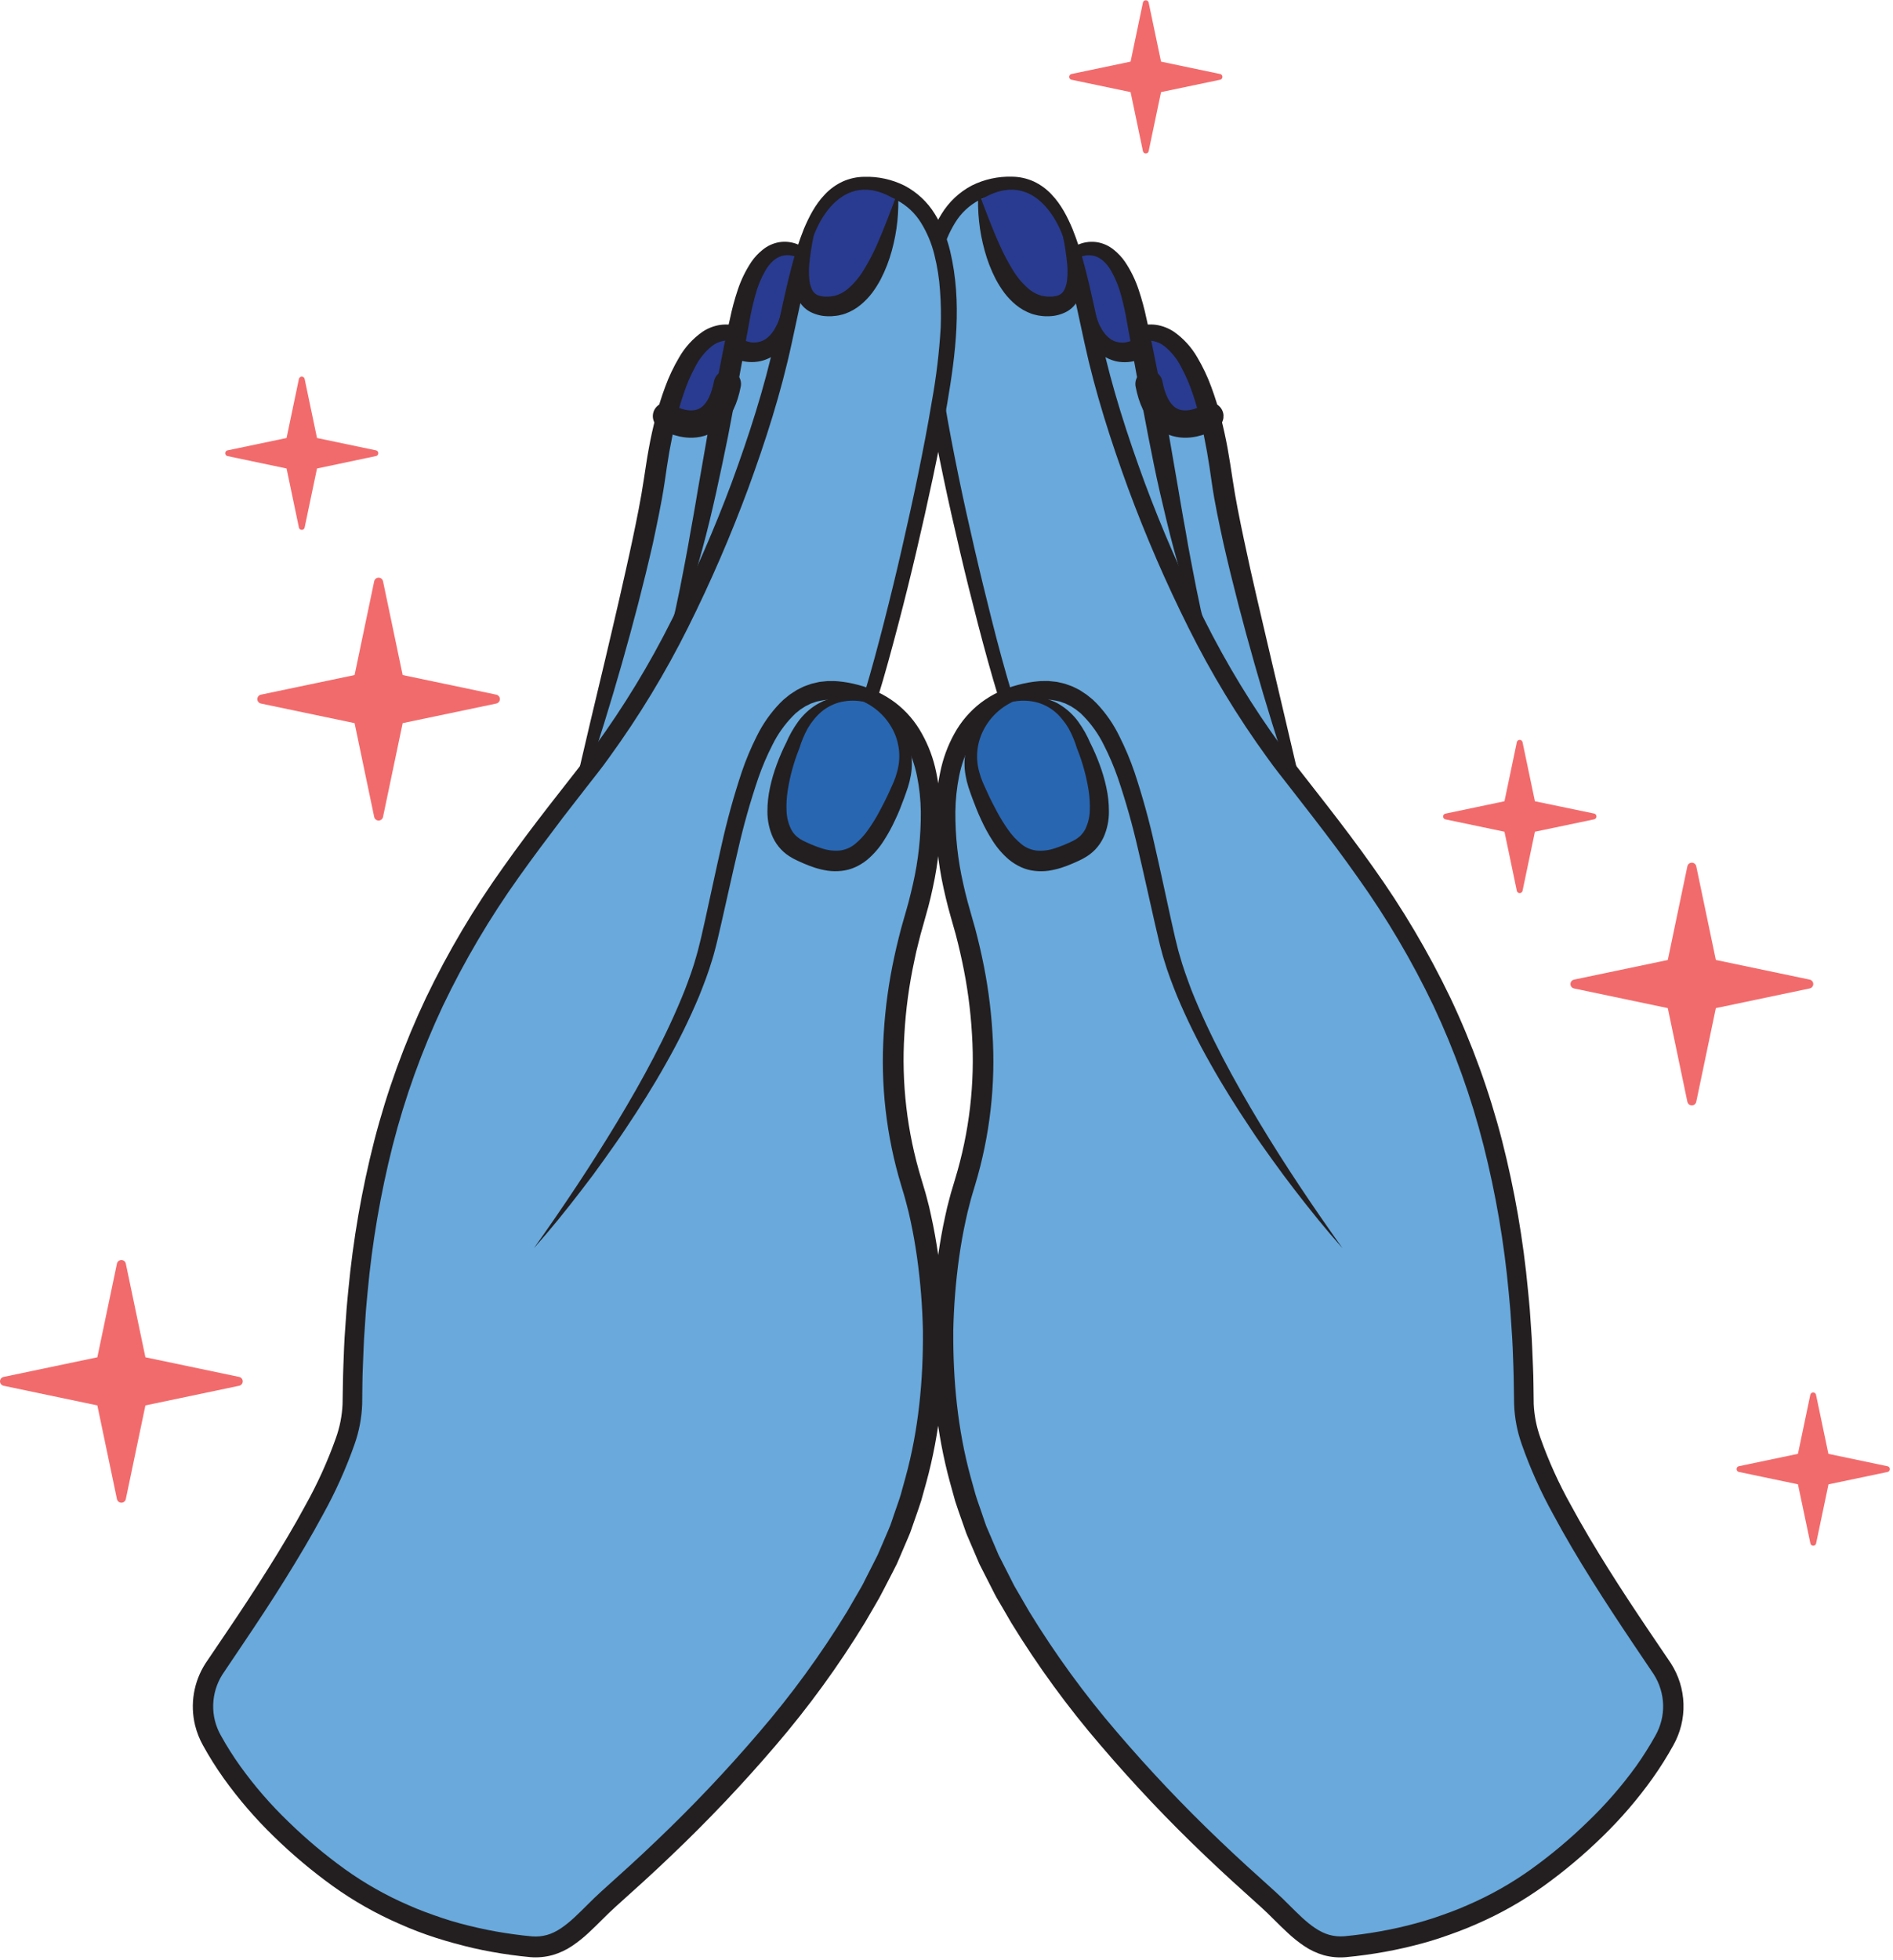 <svg width="486" height="503" viewBox="0 0 486 503" fill="none" xmlns="http://www.w3.org/2000/svg">
<g clip-path="url(#clip0_2076_334)">
<path d="M247.427 304.472C255.189 280.414 252.986 256.007 246.753 235.054C241.074 216.001 238.742 187.513 258.521 179.221L258.112 178.524C251.925 158.449 239.431 106.244 238.295 85.873C236.932 61.543 244.103 47.405 259.543 47.48C267.419 47.48 271.72 54.137 274.833 63.693C277.438 63.776 280.133 63.943 282.405 64.246C290.046 65.253 292.5 84.972 292.5 84.972C310.129 83.965 312.294 114.46 314.46 128.03C316.081 138.049 326.66 178.857 332.089 199.546C357.412 232.108 390.822 271.705 391.155 360.449C391.224 376.616 415.524 411.708 426.429 427.784C428.266 430.482 429.328 433.632 429.499 436.891C429.67 440.15 428.943 443.394 427.398 446.269C422.763 454.803 413.722 467.427 396.653 480.346C378.479 494.075 358.434 498.323 345.265 499.52C337.019 500.277 332.188 493.56 326.122 487.918C319.307 481.61 274.34 443.672 253.864 400.197C234.652 359.237 243.58 316.399 247.427 304.472Z" fill="#69A9DC"/>
<path d="M303.139 108.894C303.139 108.894 294.196 104.933 293.484 89.576C293.484 89.576 292.174 84.912 296.77 85.207C301.367 85.502 306.335 92.59 307.948 97.323C309.026 100.643 309.931 104.018 310.659 107.432C310.659 107.432 306.539 110.355 303.139 108.894Z" fill="#293B90"/>
<path d="M288.289 70.554C288.289 70.554 284.291 62.08 279.603 63.792C274.916 65.503 275.878 64.897 275.878 64.897L279.831 85.343C279.831 85.343 283.2 91.666 288.16 90.402C293.12 89.137 290.773 77.536 288.289 70.554Z" fill="#293B90"/>
<path d="M344.675 320.291C340.389 315.467 336.345 310.447 332.392 305.32C330.423 302.765 328.497 300.173 326.614 297.543C324.736 294.915 322.828 292.287 321.071 289.584C317.474 284.207 313.998 278.732 310.833 273.068C307.598 267.419 304.712 261.577 302.192 255.575C300.973 252.546 299.784 249.472 298.853 246.299C298.595 245.542 298.391 244.709 298.179 243.914C297.967 243.119 297.732 242.301 297.566 241.521L296.46 236.795C295.021 230.503 293.666 224.21 292.189 217.97C290.776 211.769 289.044 205.645 287.002 199.621C285.98 196.68 284.756 193.813 283.337 191.042C282.009 188.363 280.271 185.908 278.187 183.764L277.43 183.007L276.605 182.356L276.188 182.023L275.756 181.743L274.878 181.182L273.962 180.728L273.5 180.501L273.015 180.334L272.061 179.993L271.062 179.781C268.388 179.175 265.511 179.622 262.61 180.38C259.79 181.124 257.141 182.41 254.811 184.166C252.522 185.941 250.635 188.181 249.275 190.739C247.848 193.361 246.827 196.185 246.246 199.114C245.64 202.119 245.316 205.174 245.277 208.239C245.23 214.484 245.911 220.713 247.306 226.8C247.639 228.314 248.003 229.829 248.412 231.343C248.821 232.858 249.268 234.334 249.707 235.947L250.381 238.31L250.987 240.695C251.403 242.278 251.744 243.891 252.1 245.489C253.498 251.915 254.399 258.439 254.796 265.003C255.668 278.209 254.152 291.464 250.32 304.131L249.639 306.403C249.419 307.16 249.192 307.917 249.01 308.675L248.427 310.946L247.92 313.218C247.246 316.293 246.7 319.413 246.254 322.54C245.377 328.815 244.872 335.137 244.739 341.472C244.656 354.103 245.852 366.802 249.192 378.971L250.456 383.515C250.911 385.029 251.471 386.498 251.971 387.99L252.728 390.216L253.114 391.33C253.243 391.701 253.417 392.087 253.569 392.42L255.424 396.759L256.348 398.932L257.423 401.045L259.574 405.278C259.945 405.975 260.263 406.702 260.672 407.376L261.868 409.436L264.254 413.548C270.903 424.419 278.419 434.737 286.729 444.398C295.041 454.121 303.844 463.412 313.105 472.235C317.739 476.68 322.449 480.929 327.288 485.275C329.772 487.502 331.998 489.925 334.24 491.985C336.481 494.044 338.783 495.771 341.275 496.46C342.506 496.799 343.787 496.922 345.061 496.824L347.401 496.581L349.741 496.286C352.856 495.862 355.948 495.307 359.017 494.62C362.087 493.933 365.116 493.103 368.104 492.129C371.073 491.121 374.026 490.069 376.889 488.781C382.635 486.299 388.099 483.207 393.185 479.558C398.306 475.871 403.145 471.808 407.664 467.404C412.2 463.057 416.337 458.31 420.022 453.221C421.832 450.681 423.498 448.041 425.013 445.315C426.381 442.904 427.062 440.164 426.981 437.394C426.894 434.627 426.062 431.935 424.573 429.602L419.204 421.635C415.607 416.281 412.048 410.875 408.603 405.384C405.157 399.894 401.84 394.313 398.758 388.566C395.557 382.8 392.852 376.774 390.671 370.55C389.507 367.261 388.851 363.814 388.725 360.327C388.657 357.132 388.656 353.928 388.543 350.733C388.429 347.537 388.338 344.349 388.089 341.161L387.771 336.383C387.642 334.793 387.483 333.202 387.339 331.612C386.174 318.905 384.017 306.309 380.887 293.938C377.747 281.599 373.436 269.587 368.014 258.067C362.513 246.562 356.022 235.558 348.613 225.179C344.94 219.946 341.085 214.835 337.155 209.746L331.233 202.12L328.273 198.334L326.796 196.403L325.357 194.427C317.707 183.899 310.945 172.754 305.138 161.107C299.324 149.471 294.149 137.527 289.637 125.327C285.2 113.157 281.201 100.784 278.437 88.047C277.036 81.731 275.802 75.423 274.189 69.297C273.416 66.266 272.455 63.287 271.311 60.376C270.264 57.599 268.725 55.034 266.768 52.804C265.879 51.809 264.794 51.009 263.58 50.455C262.367 49.901 261.052 49.605 259.718 49.585C256.839 49.477 253.978 50.08 251.388 51.342C248.849 52.679 246.719 54.678 245.224 57.128C243.645 59.685 242.482 62.476 241.778 65.397C241.029 68.405 240.547 71.474 240.339 74.567C240.113 77.702 240.065 80.847 240.196 83.988C240.569 90.338 241.328 96.66 242.467 102.919C243.512 109.235 244.739 115.543 246.026 121.851C247.314 128.159 248.715 134.414 250.161 140.676C251.607 146.939 253.137 153.186 254.705 159.411C256.272 165.636 257.953 171.845 259.801 177.964C259.94 178.42 259.891 178.912 259.667 179.332C259.443 179.753 259.06 180.067 258.605 180.205C258.149 180.344 257.656 180.296 257.236 180.071C256.816 179.847 256.502 179.465 256.363 179.009C254.462 172.799 252.759 166.567 251.13 160.32C249.502 154.072 247.935 147.81 246.466 141.524C244.997 135.239 243.55 128.946 242.225 122.593C240.9 116.24 239.628 109.939 238.537 103.548C236.356 90.856 234.622 77.521 237.78 64.344C238.591 61.009 239.922 57.822 241.725 54.901C243.607 51.818 246.286 49.298 249.48 47.609C252.696 46.003 256.261 45.223 259.854 45.337C261.761 45.356 263.644 45.771 265.382 46.556C267.091 47.353 268.633 48.469 269.926 49.843C272.478 52.501 274.03 55.644 275.348 58.733C276.576 61.814 277.605 64.971 278.43 68.184C280.111 74.514 281.36 80.853 282.761 87.115C285.487 99.565 289.455 111.764 293.863 123.782C298.325 135.777 303.439 147.519 309.182 158.957C314.892 170.364 321.538 181.279 329.052 191.587L330.461 193.51L331.93 195.419L334.883 199.205L340.828 206.823C344.788 211.927 348.696 217.099 352.444 222.4C360.027 232.993 366.681 244.222 372.33 255.962C377.92 267.752 382.375 280.047 385.635 292.681C388.855 305.295 391.081 318.143 392.291 331.105C392.443 332.718 392.617 334.338 392.746 335.959L393.079 340.813C393.344 344.054 393.405 347.302 393.564 350.544C393.723 353.785 393.692 357.026 393.76 360.274C393.898 363.234 394.478 366.156 395.479 368.945C397.581 374.876 400.18 380.619 403.249 386.112C406.278 391.716 409.564 397.198 412.965 402.613C416.365 408.027 419.916 413.389 423.506 418.712L428.958 426.762C430.972 429.878 432.097 433.485 432.212 437.193C432.327 440.902 431.427 444.571 429.609 447.806C428.002 450.715 426.232 453.532 424.308 456.242C420.478 461.613 416.169 466.626 411.435 471.221C406.73 475.819 401.688 480.059 396.35 483.905C390.961 487.773 385.173 491.053 379.085 493.689C376.056 495.044 372.951 496.165 369.823 497.225C366.696 498.285 363.493 499.118 360.274 499.853C357.056 500.587 353.807 501.163 350.536 501.609L348.082 501.92L345.621 502.177C343.686 502.355 341.735 502.189 339.859 501.685C338.043 501.16 336.323 500.35 334.762 499.285C333.314 498.3 331.944 497.203 330.665 496.006C328.167 493.734 326.031 491.379 323.706 489.304C318.966 485.048 314.097 480.671 309.432 476.196C300.02 467.238 291.078 457.8 282.64 447.92C274.132 438.046 266.436 427.501 259.627 416.387L257.166 412.147L255.931 410.057C255.515 409.36 255.174 408.61 254.796 407.883L252.562 403.499L251.448 401.31L250.479 399.039L248.533 394.495C248.374 394.116 248.192 393.738 248.056 393.352L247.647 392.193L246.829 389.861C246.299 388.301 245.716 386.756 245.231 385.188L243.914 380.433C240.43 367.726 239.143 354.527 239.279 341.426C239.429 334.87 239.971 328.328 240.9 321.836C241.369 318.595 241.937 315.361 242.649 312.143L243.187 309.735L243.815 307.327C244.005 306.532 244.247 305.729 244.497 304.926L245.193 302.586C248.869 290.54 250.341 277.929 249.54 265.359C249.177 259.056 248.326 252.79 246.996 246.617C246.655 245.103 246.337 243.527 245.936 241.998L245.36 239.726L244.716 237.454C244.307 235.94 243.808 234.349 243.406 232.752C243.005 231.154 242.596 229.548 242.255 227.935C240.823 221.445 240.15 214.81 240.249 208.163C240.317 204.754 240.707 201.359 241.415 198.024C242.107 194.626 243.309 191.353 244.981 188.316C246.686 185.184 249.032 182.446 251.865 180.281C254.703 178.161 257.929 176.617 261.361 175.737C263.055 175.277 264.785 174.965 266.533 174.806C266.986 174.759 267.441 174.739 267.896 174.745C268.35 174.745 268.805 174.745 269.259 174.745L270.637 174.889L271.327 174.965L272.008 175.117L273.364 175.435L274.681 175.897L275.332 176.139L275.961 176.442L277.203 177.07L278.354 177.828C278.551 177.949 278.748 178.07 278.929 178.206L279.46 178.63L280.52 179.486L281.481 180.417C283.887 182.93 285.883 185.805 287.396 188.937C288.897 191.91 290.19 194.984 291.265 198.137C293.321 204.316 295.055 210.597 296.46 216.955C297.914 223.263 299.232 229.579 300.617 235.849L301.678 240.544C301.852 241.301 302.056 242.058 302.238 242.816C302.42 243.573 302.609 244.33 302.851 245.087C303.684 248.116 304.782 251.077 305.88 254.038C310.583 265.821 316.747 277.104 323.373 288.115C329.999 299.126 337.193 309.788 344.675 320.291Z" fill="#231F20"/>
<path d="M273.56 64.821C274.096 64.336 274.677 63.902 275.295 63.526C275.907 63.151 276.557 62.839 277.233 62.595C278.67 62.063 280.219 61.912 281.731 62.156C283.264 62.421 284.704 63.075 285.911 64.056C287.041 64.948 288.029 66.005 288.842 67.192C290.33 69.42 291.51 71.84 292.348 74.386C293.161 76.81 293.829 79.28 294.347 81.784C295.483 86.63 296.377 91.5 297.376 96.361L299.989 110.939L302.51 125.516C302.904 127.954 303.343 130.37 303.76 132.801L304.419 136.436L305.047 140.078C305.509 142.494 305.941 144.917 306.425 147.325L307.13 150.952L307.887 154.557L308.258 156.359L308.697 158.154C308.993 159.343 309.258 160.554 309.583 161.736L310.583 165.295L311.779 168.801L309.947 165.545L308.387 162.152C307.857 161.016 307.455 159.842 306.993 158.684L306.312 156.935L305.691 155.178C304.04 150.475 302.662 145.697 301.359 140.896C300.057 136.095 298.944 131.271 297.815 126.44C296.687 121.608 295.748 116.754 294.786 111.908L292.022 97.346L289.357 82.814C288.969 80.463 288.463 78.132 287.842 75.832C287.269 73.636 286.413 71.523 285.298 69.547C284.215 67.669 282.761 66.184 281.035 65.7C280.111 65.448 279.139 65.435 278.21 65.662C277.691 65.771 277.183 65.93 276.695 66.139C276.224 66.354 275.77 66.607 275.34 66.896L275.219 66.98C274.935 67.184 274.582 67.271 274.236 67.22C273.889 67.169 273.576 66.986 273.362 66.708C273.149 66.431 273.051 66.081 273.091 65.733C273.131 65.385 273.305 65.066 273.576 64.844L273.56 64.821Z" fill="#231F20"/>
<path d="M292.038 83.784C293.588 83.284 295.232 83.139 296.846 83.359C298.471 83.611 300.021 84.213 301.39 85.124C303.841 86.847 305.885 89.085 307.38 91.682C308.806 94.091 310.007 96.626 310.969 99.254C311.921 101.82 312.738 104.433 313.415 107.084C314.104 109.712 314.68 112.385 315.164 115.013C315.397 116.341 315.621 117.668 315.838 118.996L316.444 122.934C317.201 128.053 318.262 133.225 319.344 138.367C320.427 143.509 321.571 148.666 322.775 153.807C323.979 158.949 325.19 164.091 326.379 169.24L330.014 184.681L333.634 200.144C333.695 200.421 333.648 200.71 333.503 200.953C333.358 201.196 333.126 201.375 332.854 201.453C332.582 201.531 332.29 201.502 332.039 201.373C331.787 201.244 331.594 201.024 331.498 200.758C328.111 190.691 324.973 180.556 322.086 170.354C319.178 160.146 316.497 149.908 314.119 139.495C312.991 134.285 311.848 129.083 311.09 123.729L310.515 119.806C310.318 118.519 310.106 117.239 309.886 115.96C309.432 113.4 308.924 110.863 308.326 108.387C307.728 105.911 307.016 103.412 306.198 101.004C305.411 98.631 304.415 96.332 303.222 94.135C302.18 92.064 300.706 90.241 298.898 88.789C298.084 88.164 297.138 87.731 296.132 87.522C295.126 87.314 294.086 87.335 293.09 87.585C292.588 87.723 292.052 87.655 291.6 87.397C291.147 87.14 290.816 86.713 290.678 86.211C290.541 85.709 290.608 85.172 290.866 84.72C291.124 84.268 291.551 83.936 292.053 83.799L292.038 83.784Z" fill="#231F20"/>
<path d="M278.225 191.39C278.225 191.39 288.229 212.381 276.711 218.076C265.193 223.771 258.536 222.294 250.472 201.333C243.315 182.674 269.888 168.12 278.225 191.39Z" fill="#2866B1"/>
<path d="M260.013 180.061C261.893 179.201 263.953 178.806 266.018 178.91C267.082 178.967 268.134 179.153 269.153 179.463C269.653 179.645 270.16 179.834 270.668 180.046C271.175 180.258 271.637 180.523 272.091 180.804C273.945 181.938 275.556 183.428 276.832 185.188C278.089 186.921 279.141 188.794 279.967 190.769L279.899 190.595C280.806 192.4 281.61 194.256 282.307 196.153C283.021 198.058 283.595 200.011 284.026 201.999C284.483 204.058 284.709 206.161 284.7 208.269C284.715 210.565 284.232 212.836 283.284 214.926C282.753 216.037 282.053 217.059 281.209 217.955C280.352 218.852 279.358 219.606 278.263 220.189L277.869 220.416L277.528 220.582L276.839 220.916C276.37 221.128 275.908 221.34 275.431 221.544C274.463 221.968 273.475 222.342 272.47 222.665C271.407 222.996 270.321 223.249 269.221 223.422C268.046 223.582 266.856 223.597 265.677 223.468C264.455 223.337 263.261 223.012 262.141 222.506C261.058 222.01 260.04 221.382 259.112 220.635C257.439 219.222 255.993 217.559 254.826 215.706C253.718 213.988 252.738 212.191 251.895 210.329C251.032 208.512 250.32 206.656 249.623 204.801C249.275 203.877 248.965 202.946 248.647 202.014C248.322 201.001 248.069 199.966 247.889 198.917C247.14 194.711 248.023 190.378 250.358 186.801C252.562 183.371 256.032 180.951 260.013 180.069C256.588 181.671 253.835 184.427 252.236 187.854C250.729 191.081 250.444 194.746 251.433 198.168C251.66 199.008 251.941 199.832 252.274 200.636C252.668 201.507 253.031 202.385 253.448 203.241C254.205 204.968 255.098 206.649 255.969 208.292C256.833 209.899 257.794 211.452 258.847 212.942C259.811 214.326 260.966 215.568 262.277 216.63C263.415 217.543 264.793 218.109 266.245 218.258C267.819 218.371 269.399 218.16 270.887 217.637C271.705 217.372 272.531 217.076 273.356 216.72C273.772 216.554 274.189 216.357 274.598 216.175L275.219 215.88L275.537 215.728L275.772 215.592L276.241 215.335C276.393 215.244 276.521 215.13 276.665 215.032C276.948 214.835 277.214 214.615 277.46 214.373C277.949 213.873 278.357 213.301 278.672 212.677C279.345 211.252 279.723 209.707 279.785 208.133C279.859 206.361 279.76 204.585 279.49 202.832C278.91 199.186 277.93 195.616 276.567 192.185L276.491 192.011C275.955 190.223 275.231 188.497 274.333 186.862L273.576 185.688L272.735 184.59C272.455 184.226 272.129 183.908 271.826 183.552C271.523 183.196 271.145 182.931 270.812 182.613C269.368 181.411 267.665 180.561 265.836 180.13C263.921 179.7 261.937 179.676 260.013 180.061Z" fill="#231F20"/>
<path d="M251.305 51.539C251.305 51.539 254.856 77.808 268.32 78.611C281.784 79.414 272.864 60.603 272.864 60.603C272.864 60.603 266.624 41.634 251.305 51.539Z" fill="#293B90"/>
<path d="M251.176 49.154C252.986 53.902 254.689 58.529 256.674 62.921C257.632 65.071 258.728 67.158 259.952 69.168C261.06 71.034 262.461 72.709 264.102 74.128C264.825 74.746 265.647 75.238 266.533 75.582C266.741 75.673 266.956 75.747 267.177 75.802C267.39 75.877 267.611 75.93 267.836 75.961L268.51 76.067L269.267 76.112C270.12 76.164 270.975 76.043 271.781 75.756C272.452 75.474 272.993 74.95 273.295 74.287C273.715 73.38 273.954 72.4 274 71.402C274.094 70.248 274.094 69.088 274 67.934C273.773 65.471 273.402 63.023 272.886 60.604C273.664 61.62 274.355 62.699 274.954 63.83C275.575 64.968 276.107 66.153 276.544 67.374C277.008 68.637 277.333 69.947 277.513 71.281C277.743 72.768 277.648 74.287 277.233 75.734C277.116 76.141 276.961 76.536 276.771 76.915C276.575 77.313 276.344 77.693 276.082 78.051C275.802 78.409 275.493 78.743 275.158 79.05C274.819 79.347 274.454 79.613 274.068 79.846C272.635 80.654 271.025 81.099 269.38 81.141H268.267C267.881 81.141 267.51 81.065 267.093 81.027C266.699 80.988 266.309 80.915 265.927 80.807C265.539 80.729 265.157 80.623 264.784 80.489C263.337 79.964 261.99 79.196 260.801 78.218C259.693 77.297 258.695 76.253 257.825 75.105C257.01 74.002 256.279 72.84 255.636 71.629C254.433 69.293 253.481 66.836 252.796 64.299C251.425 59.374 250.878 54.257 251.176 49.154Z" fill="#231F20"/>
<path d="M292.757 92.166C292.545 92.257 292.416 92.302 292.288 92.348L291.886 92.476C291.629 92.545 291.379 92.62 291.129 92.666C290.63 92.776 290.124 92.855 289.614 92.9C288.56 92.987 287.498 92.916 286.464 92.689C283.915 92.063 281.685 90.525 280.194 88.365L279.437 87.145C279.202 86.746 278.999 86.328 278.831 85.896C278.649 85.472 278.437 85.055 278.293 84.631C278.043 83.783 277.741 82.935 277.536 82.087L277.029 79.55C276.942 79.075 277.04 78.585 277.303 78.18C277.566 77.775 277.974 77.485 278.444 77.371C278.913 77.257 279.408 77.326 279.828 77.565C280.248 77.804 280.56 78.195 280.701 78.656L280.747 78.838L281.36 81.019C281.587 81.723 281.898 82.382 282.118 83.071C282.261 83.404 282.451 83.692 282.61 84.003C282.76 84.312 282.932 84.611 283.125 84.896L283.715 85.699C283.911 85.944 284.129 86.169 284.367 86.373C285.166 87.175 286.206 87.694 287.327 87.85C287.882 87.933 288.446 87.933 289.001 87.85C289.287 87.797 289.57 87.728 289.849 87.645C289.985 87.607 290.114 87.554 290.243 87.509C290.304 87.491 290.362 87.466 290.417 87.433L290.516 87.388C291.153 87.086 291.884 87.051 292.548 87.289C293.212 87.526 293.754 88.018 294.056 88.656C294.357 89.294 294.393 90.025 294.155 90.689C293.917 91.353 293.425 91.895 292.787 92.196L292.757 92.166Z" fill="#231F20"/>
<path d="M310.621 106.781C310.621 107.251 298.065 114.467 294.991 98.519" stroke="#231F20" stroke-width="7.01" stroke-miterlimit="10" stroke-linecap="round"/>
<path d="M234.304 304.472C226.542 280.414 228.746 256.007 234.978 235.054C240.65 216.001 242.99 187.513 223.21 179.221L223.619 178.524C229.806 158.449 242.293 106.244 243.437 85.873C244.8 61.543 237.629 47.405 222.18 47.48C214.312 47.48 210.011 54.137 206.899 63.693C204.286 63.776 201.598 63.943 199.326 64.246C191.678 65.253 189.232 84.972 189.232 84.972C171.603 83.965 169.43 114.46 167.234 128.03C165.605 138.049 155.027 178.857 149.605 199.546C124.274 232.108 90.871 271.705 90.538 360.449C90.478 376.616 66.169 411.708 55.273 427.784C53.432 430.481 52.369 433.631 52.198 436.891C52.027 440.151 52.755 443.395 54.303 446.269C58.938 454.803 67.972 467.427 85.048 480.346C103.184 494.075 123.259 498.323 136.428 499.52C144.675 500.277 149.514 493.56 155.579 487.918C162.395 481.61 207.353 443.672 227.83 400.197C247.079 359.237 238.151 316.399 234.304 304.472Z" fill="#69A9DC"/>
<path d="M178.562 108.894C178.562 108.894 187.513 104.933 188.225 89.576C188.225 89.576 189.535 84.912 184.931 85.207C180.326 85.502 175.374 92.59 173.761 97.323C172.678 100.642 171.773 104.017 171.05 107.432C171.05 107.432 175.177 110.355 178.562 108.894Z" fill="#293B90"/>
<path d="M193.442 70.554C193.442 70.554 197.433 62.08 202.128 63.792C206.823 65.503 205.823 64.897 205.823 64.897L201.878 85.343C201.878 85.343 198.508 91.666 193.548 90.402C188.588 89.137 190.958 77.536 193.442 70.554Z" fill="#293B90"/>
<path d="M137.057 320.291C144.538 309.788 151.679 299.088 158.32 288.092C164.962 277.097 171.118 265.837 175.821 254.016C176.949 251.055 178.047 248.086 178.85 245.065C179.085 244.308 179.266 243.55 179.456 242.793C179.645 242.036 179.842 241.279 180.016 240.521L181.076 235.826C182.469 229.556 183.787 223.241 185.233 216.933C186.64 210.564 188.377 204.273 190.436 198.084C191.505 194.93 192.796 191.856 194.298 188.884C195.826 185.773 197.829 182.92 200.235 180.425L201.197 179.494L202.249 178.638L202.779 178.214C202.969 178.078 203.165 177.956 203.355 177.835L204.513 177.078L205.755 176.45L206.376 176.147L207.035 175.904L208.353 175.442L209.708 175.124L210.39 174.973L211.079 174.897L212.449 174.753C212.911 174.753 213.366 174.753 213.82 174.753C214.273 174.747 214.725 174.767 215.176 174.814C216.924 174.972 218.654 175.284 220.348 175.745C223.779 176.625 227.006 178.168 229.844 180.289C232.679 182.452 235.025 185.19 236.727 188.323C238.415 191.355 239.63 194.626 240.332 198.024C241.027 201.333 241.409 204.7 241.475 208.08C241.578 214.727 240.904 221.362 239.469 227.852C239.128 229.465 238.749 231.078 238.325 232.669C237.901 234.259 237.424 235.872 237.015 237.371L236.371 239.643L235.796 241.915C235.394 243.429 235.039 244.997 234.736 246.534C233.402 252.706 232.551 258.972 232.191 265.276C231.39 277.846 232.862 290.456 236.538 302.503L237.235 304.843C237.477 305.646 237.719 306.448 237.916 307.244L238.537 309.652L239.075 312.06C239.787 315.278 240.354 318.512 240.832 321.753C241.753 328.246 242.294 334.787 242.452 341.343C242.588 354.444 241.301 367.643 237.818 380.35L236.492 385.105C236.008 386.673 235.425 388.217 234.895 389.777L234.084 392.11L233.675 393.268C233.532 393.655 233.357 394.026 233.198 394.412L231.252 398.955L230.275 401.227L229.17 403.416L226.898 407.8C226.512 408.558 226.141 409.277 225.755 409.974L224.528 412.102L222.059 416.342C215.267 427.47 207.586 438.03 199.091 447.92C190.655 457.784 181.715 467.207 172.307 476.151C167.642 480.626 162.781 485.003 158.033 489.259C155.715 491.334 153.58 493.666 151.081 495.961C149.801 497.156 148.431 498.253 146.984 499.24C145.423 500.303 143.703 501.113 141.888 501.64C140.016 502.157 138.068 502.339 136.133 502.178L133.672 501.92L131.211 501.61C127.944 501.165 124.701 500.58 121.48 499.853C118.261 499.096 115.073 498.232 111.931 497.225C108.788 496.218 105.683 495.044 102.662 493.689C96.582 491.061 90.801 487.788 85.419 483.928C80.081 480.08 75.036 475.84 70.327 471.244C65.575 466.645 61.249 461.627 57.4 456.25C55.474 453.541 53.704 450.725 52.099 447.814C51.207 446.206 50.53 444.487 50.085 442.702C49.429 440.009 49.328 437.21 49.788 434.477C50.247 431.743 51.258 429.131 52.758 426.8L58.203 418.75C61.8 413.449 65.336 408.073 68.744 402.651C72.152 397.229 75.446 391.754 78.467 386.15C81.533 380.655 84.132 374.913 86.237 368.983C87.236 366.194 87.813 363.272 87.948 360.312C88.016 357.064 88.031 353.823 88.153 350.582C88.274 347.341 88.372 344.092 88.63 340.851L88.971 335.997C89.099 334.376 89.266 332.756 89.417 331.143C90.635 318.168 92.865 305.308 96.089 292.681C99.35 280.05 103.805 267.757 109.394 255.969C115.037 244.227 121.691 232.998 129.28 222.408C133.02 217.107 136.935 211.935 140.888 206.831L146.84 199.213L149.794 195.426L151.255 193.518L152.664 191.595C160.168 181.285 166.804 170.371 172.504 158.964C178.259 147.535 183.385 135.8 187.861 123.812C192.268 111.795 196.236 99.58 198.963 87.146C200.364 80.883 201.613 74.545 203.294 68.214C204.12 65.003 205.146 61.846 206.369 58.764C207.686 55.674 209.239 52.531 211.791 49.873C213.083 48.5 214.625 47.385 216.334 46.587C218.072 45.801 219.955 45.386 221.862 45.368C225.455 45.255 229.02 46.035 232.237 47.639C235.43 49.32 238.114 51.828 240.006 54.902C241.807 57.842 243.131 61.05 243.929 64.405C247.079 77.582 245.337 90.909 243.172 103.609C242.081 110 240.824 116.338 239.484 122.654C238.143 128.969 236.727 135.27 235.243 141.585C233.759 147.901 232.214 154.133 230.571 160.38C228.927 166.628 227.246 172.86 225.338 179.07C225.189 179.513 224.873 179.882 224.457 180.096C224.041 180.31 223.557 180.353 223.11 180.215C222.662 180.078 222.286 179.771 222.062 179.361C221.837 178.95 221.782 178.468 221.908 178.017C223.755 171.898 225.414 165.689 227.004 159.464C228.594 153.239 230.124 147 231.548 140.73C232.971 134.459 234.387 128.197 235.675 121.904C236.962 115.611 238.189 109.303 239.241 102.972C240.377 96.713 241.136 90.391 241.513 84.041C241.638 80.89 241.58 77.734 241.339 74.59C241.135 71.497 240.653 68.427 239.9 65.42C239.196 62.507 238.036 59.724 236.462 57.173C234.963 54.727 232.834 52.729 230.298 51.388C227.708 50.126 224.847 49.523 221.968 49.631C220.636 49.651 219.322 49.947 218.109 50.501C216.897 51.055 215.813 51.855 214.926 52.849C212.965 55.078 211.426 57.644 210.382 60.422C209.235 63.332 208.274 66.311 207.505 69.343C205.884 75.469 204.65 81.777 203.256 88.092C200.523 100.814 196.532 113.211 192.094 125.327C187.594 137.493 182.434 149.404 176.639 161.009C170.829 172.654 164.067 183.798 156.42 194.328L154.981 196.305L153.504 198.236L150.543 202.022L144.622 209.648C140.699 214.827 136.837 219.939 133.126 225.172C125.723 235.554 119.232 246.558 113.725 258.059C108.296 269.581 103.973 281.592 100.814 293.931C97.683 306.301 95.528 318.897 94.37 331.605C94.226 333.195 94.059 334.785 93.938 336.375L93.62 341.154C93.363 344.342 93.31 347.537 93.158 350.726C93.007 353.914 93.045 357.124 92.984 360.32C92.854 363.806 92.198 367.253 91.038 370.543C88.854 376.765 86.148 382.791 82.95 388.558C79.861 394.306 76.521 399.879 73.106 405.377C69.691 410.875 66.109 416.274 62.504 421.628L57.143 429.594C55.648 431.925 54.816 434.619 54.735 437.386C54.651 440.157 55.333 442.898 56.704 445.307C58.217 448.04 59.889 450.682 61.709 453.221C65.386 458.329 69.52 463.091 74.06 467.45C78.578 471.852 83.415 475.915 88.531 479.604C93.609 483.245 99.062 486.332 104.797 488.812C107.652 490.099 110.613 491.152 113.581 492.159C116.55 493.166 119.594 493.946 122.669 494.651C125.743 495.355 128.825 495.892 131.937 496.316L134.277 496.612L136.625 496.854C137.899 496.953 139.18 496.83 140.411 496.491C142.88 495.824 145.205 494.075 147.446 492.015C149.688 489.955 151.922 487.532 154.398 485.306C159.237 480.959 163.954 476.711 168.581 472.266C177.844 463.445 186.647 454.153 194.957 444.429C203.269 434.767 210.788 424.45 217.44 413.578L219.825 409.466L221.022 407.406C221.431 406.733 221.779 406.006 222.12 405.309L224.27 401.076L225.338 398.963L226.269 396.805L228.125 392.466C228.276 392.102 228.443 391.746 228.579 391.375L228.965 390.262L229.723 388.036C230.23 386.521 230.79 385.067 231.237 383.56L232.494 379.017C235.841 366.848 237.038 354.148 236.947 341.517C236.818 335.182 236.312 328.861 235.432 322.586C234.986 319.458 234.448 316.338 233.774 313.264L233.267 310.992L232.683 308.72C232.494 307.963 232.275 307.206 232.055 306.448L231.373 304.177C227.539 291.51 226.021 278.255 226.89 265.049C227.289 258.484 228.193 251.96 229.594 245.534C229.95 243.937 230.283 242.324 230.707 240.741L231.313 238.356L231.979 235.993C232.426 234.38 232.888 232.918 233.282 231.389C233.675 229.859 234.039 228.36 234.387 226.845C235.777 220.752 236.455 214.519 236.409 208.27C236.368 205.204 236.041 202.149 235.432 199.145C234.852 196.216 233.83 193.392 232.403 190.769C231.042 188.21 229.153 185.97 226.86 184.196C224.534 182.439 221.887 181.153 219.068 180.41C216.16 179.653 213.29 179.206 210.617 179.812L209.617 180.024L208.656 180.365L208.171 180.531L207.717 180.758L206.793 181.213L205.922 181.773L205.483 182.053L205.074 182.386L204.248 183.038L203.491 183.795C201.405 185.936 199.667 188.392 198.342 191.072C196.919 193.842 195.695 196.709 194.677 199.652C192.627 205.673 190.896 211.798 189.489 218C188.013 224.24 186.65 230.533 185.211 236.826L184.113 241.551C183.939 242.308 183.704 243.141 183.499 243.944C183.295 244.747 183.075 245.542 182.818 246.33C181.886 249.502 180.698 252.562 179.486 255.606C176.967 261.616 174.081 267.465 170.846 273.121C167.673 278.786 164.204 284.261 160.607 289.637C158.82 292.341 156.942 294.938 155.064 297.596C153.186 300.254 151.278 302.821 149.286 305.373C145.409 310.447 141.343 315.467 137.057 320.291Z" fill="#231F20"/>
<path d="M206.399 66.874C205.971 66.581 205.517 66.328 205.044 66.116C204.556 65.905 204.049 65.746 203.529 65.639C202.602 65.412 201.632 65.425 200.712 65.677C198.985 66.162 197.531 67.646 196.449 69.524C195.33 71.499 194.475 73.612 193.904 75.809C193.268 78.109 192.747 80.439 192.344 82.791L189.686 97.323L186.922 111.885C185.93 116.732 184.931 121.586 183.855 126.417C182.78 131.248 181.629 136.087 180.319 140.873C179.009 145.659 177.638 150.452 175.98 155.155L175.359 156.912L174.685 158.661C174.215 159.82 173.814 160.993 173.284 162.129L171.747 165.552L169.922 168.808L171.118 165.302L172.118 161.743C172.443 160.562 172.701 159.35 173.004 158.161L173.435 156.367L173.814 154.564L174.571 150.96L175.276 147.332C175.76 144.924 176.192 142.501 176.646 140.085L177.282 136.443L177.941 132.808C178.358 130.377 178.797 127.962 179.191 125.523L181.735 110.939L184.385 96.354C185.347 91.492 186.241 86.623 187.414 81.776C187.926 79.272 188.592 76.801 189.406 74.378C190.247 71.834 191.427 69.414 192.912 67.184C193.728 65.997 194.719 64.94 195.85 64.049C197.056 63.069 198.492 62.415 200.023 62.148C201.535 61.904 203.085 62.055 204.521 62.587C205.197 62.831 205.847 63.143 206.46 63.519C207.08 63.895 207.663 64.328 208.201 64.814C208.448 65.044 208.6 65.359 208.627 65.695C208.654 66.031 208.555 66.366 208.348 66.633C208.142 66.9 207.843 67.081 207.511 67.139C207.178 67.198 206.836 67.13 206.55 66.949L206.399 66.874Z" fill="#231F20"/>
<path d="M188.634 87.555C187.639 87.306 186.6 87.285 185.596 87.493C184.591 87.702 183.647 88.134 182.833 88.759C181.023 90.21 179.546 92.034 178.502 94.105C177.308 96.301 176.314 98.599 175.533 100.973C174.715 103.381 174.006 105.842 173.405 108.357C172.807 110.863 172.3 113.4 171.838 115.929C171.618 117.209 171.406 118.489 171.217 119.776L170.641 123.699C169.846 129.053 168.71 134.255 167.612 139.465C165.242 149.847 162.554 160.115 159.646 170.323C156.738 180.531 153.588 190.663 150.241 200.727C150.194 200.866 150.121 200.994 150.025 201.104C149.929 201.214 149.813 201.305 149.682 201.369C149.551 201.434 149.408 201.472 149.262 201.482C149.116 201.491 148.97 201.471 148.832 201.424C148.567 201.34 148.342 201.16 148.202 200.919C148.062 200.678 148.017 200.394 148.075 200.121L151.694 184.658L155.367 169.248C156.556 164.099 157.813 158.964 158.972 153.815C160.13 148.666 161.319 143.524 162.402 138.374C163.485 133.225 164.545 128.061 165.302 122.941L165.908 119.004C166.11 117.671 166.335 116.343 166.582 115.02C167.057 112.365 167.64 109.722 168.332 107.092C169.009 104.441 169.825 101.827 170.777 99.262C171.739 96.633 172.941 94.098 174.367 91.689C175.859 89.091 177.904 86.852 180.357 85.131C181.725 84.219 183.275 83.617 184.9 83.367C186.515 83.146 188.158 83.291 189.709 83.791C189.956 83.866 190.185 83.989 190.383 84.154C190.582 84.318 190.746 84.52 190.866 84.749C190.985 84.977 191.059 85.227 191.081 85.484C191.104 85.74 191.075 85.999 190.996 86.245C190.847 86.716 190.526 87.114 190.097 87.36C189.667 87.605 189.161 87.68 188.679 87.57L188.634 87.555Z" fill="#231F20"/>
<path d="M203.499 191.39C203.499 191.39 193.503 212.381 205.013 218.076C216.524 223.771 223.188 222.294 231.252 201.333C238.386 182.674 211.882 168.12 203.499 191.39Z" fill="#2866B1"/>
<path d="M221.726 180.061C219.797 179.672 217.808 179.692 215.887 180.122C214.059 180.553 212.356 181.403 210.912 182.606C210.571 182.924 210.216 183.211 209.898 183.545C209.579 183.878 209.269 184.219 208.981 184.582L208.148 185.68L207.391 186.854C206.493 188.491 205.767 190.217 205.225 192.003L205.157 192.177C203.79 195.607 202.81 199.178 202.234 202.825C201.959 204.577 201.86 206.353 201.939 208.125C201.997 209.7 202.376 211.246 203.052 212.669C203.361 213.296 203.77 213.869 204.263 214.365C204.509 214.607 204.775 214.827 205.059 215.024C205.202 215.122 205.331 215.236 205.483 215.327L205.952 215.584L206.187 215.721L206.497 215.872L207.118 216.167C207.535 216.349 207.951 216.546 208.36 216.713C209.193 217.069 210.019 217.364 210.837 217.629C212.322 218.151 213.9 218.363 215.471 218.25C216.925 218.099 218.305 217.534 219.447 216.622C220.756 215.56 221.908 214.318 222.869 212.934C223.927 211.447 224.889 209.894 225.747 208.284C226.625 206.641 227.489 204.96 228.276 203.233C228.685 202.378 229.033 201.499 229.442 200.628C229.782 199.827 230.063 199.002 230.283 198.16C231.29 194.744 231.021 191.078 229.526 187.846C227.921 184.415 225.16 181.659 221.726 180.061C225.704 180.944 229.173 183.364 231.373 186.793C233.708 190.371 234.593 194.703 233.85 198.909C233.67 199.958 233.417 200.993 233.092 202.007C232.767 202.938 232.464 203.87 232.116 204.793C231.434 206.649 230.73 208.504 229.844 210.321C228.998 212.184 228.016 213.981 226.906 215.698C225.74 217.553 224.294 219.216 222.619 220.628C221.693 221.376 220.675 222.005 219.59 222.498C218.47 223.004 217.276 223.329 216.054 223.46C214.873 223.589 213.68 223.574 212.502 223.414C211.403 223.241 210.317 222.988 209.254 222.657C208.232 222.324 207.24 221.953 206.293 221.536C205.816 221.332 205.354 221.12 204.892 220.908L204.203 220.575L203.862 220.408L203.461 220.181C202.368 219.598 201.376 218.844 200.523 217.947C199.678 217.051 198.978 216.029 198.448 214.918C197.501 212.827 197.015 210.557 197.024 208.262C197.017 206.153 197.246 204.05 197.706 201.992C198.136 200.004 198.71 198.05 199.425 196.145C200.121 194.248 200.925 192.393 201.833 190.587L201.765 190.761C202.588 188.785 203.64 186.912 204.9 185.18C206.174 183.423 207.783 181.933 209.632 180.796C210.094 180.516 210.594 180.288 211.064 180.039C211.533 179.789 212.063 179.637 212.578 179.455C213.597 179.146 214.65 178.96 215.713 178.903C217.781 178.801 219.844 179.199 221.726 180.061Z" fill="#231F20"/>
<path d="M230.419 51.539C230.419 51.539 226.868 77.808 213.411 78.611C199.955 79.414 208.868 60.603 208.868 60.603C208.868 60.603 215.1 41.634 230.419 51.539Z" fill="#293B90"/>
<path d="M230.548 49.154C230.862 54.255 230.327 59.373 228.965 64.299C228.281 66.836 227.329 69.293 226.126 71.629C225.488 72.842 224.759 74.004 223.945 75.105C223.074 76.255 222.073 77.299 220.961 78.218C219.774 79.199 218.427 79.967 216.978 80.489C216.607 80.623 216.228 80.729 215.842 80.807C215.46 80.914 215.07 80.987 214.676 81.027C214.282 81.065 213.881 81.118 213.502 81.141H212.389C210.744 81.1 209.134 80.655 207.701 79.846C207.314 79.615 206.949 79.349 206.611 79.05C206.274 78.745 205.965 78.411 205.687 78.051C205.42 77.696 205.189 77.316 204.998 76.915C204.806 76.536 204.649 76.141 204.529 75.734C204.12 74.286 204.025 72.768 204.248 71.281C204.436 69.949 204.761 68.639 205.218 67.374C205.66 66.154 206.194 64.969 206.815 63.83C207.414 62.699 208.106 61.62 208.883 60.604C208.365 63.023 207.991 65.471 207.762 67.934C207.671 69.088 207.671 70.248 207.762 71.402C207.81 72.401 208.052 73.381 208.474 74.287C208.774 74.951 209.316 75.476 209.988 75.756C210.791 76.043 211.644 76.164 212.495 76.112L213.252 76.067L213.934 75.961C214.156 75.931 214.374 75.878 214.585 75.802C214.806 75.748 215.021 75.675 215.229 75.582C216.117 75.238 216.942 74.746 217.667 74.128C219.304 72.707 220.702 71.032 221.809 69.168C223.039 67.159 224.137 65.073 225.096 62.921C227.027 58.529 228.746 53.902 230.548 49.154Z" fill="#231F20"/>
<path d="M191.216 87.358L191.307 87.403L191.481 87.479C191.617 87.524 191.738 87.577 191.882 87.615C192.159 87.698 192.439 87.767 192.723 87.82C193.278 87.903 193.842 87.903 194.396 87.82C195.52 87.664 196.563 87.145 197.365 86.343C197.598 86.137 197.814 85.912 198.009 85.669L198.599 84.866C198.795 84.583 198.967 84.284 199.114 83.973C199.295 83.671 199.459 83.36 199.606 83.041C199.864 82.352 200.167 81.693 200.364 80.989L200.977 78.808L201.03 78.634C201.173 78.175 201.485 77.788 201.903 77.551C202.321 77.314 202.814 77.245 203.281 77.358C203.748 77.471 204.155 77.757 204.419 78.158C204.683 78.56 204.784 79.046 204.703 79.52L204.195 82.057C203.991 82.905 203.696 83.753 203.438 84.601C203.302 85.025 203.082 85.442 202.908 85.866C202.734 86.295 202.531 86.713 202.302 87.115L201.545 88.335C201.261 88.741 200.95 89.129 200.613 89.493C199.212 91.089 197.34 92.197 195.267 92.659C194.234 92.887 193.172 92.959 192.117 92.871C191.608 92.825 191.102 92.747 190.603 92.636C190.345 92.59 190.088 92.515 189.845 92.447L189.451 92.318C189.323 92.272 189.186 92.227 188.982 92.136C188.666 91.987 188.383 91.777 188.148 91.518C187.914 91.26 187.732 90.957 187.615 90.629C187.497 90.3 187.445 89.951 187.462 89.602C187.479 89.254 187.564 88.912 187.714 88.596C187.863 88.28 188.073 87.997 188.331 87.762C188.59 87.528 188.892 87.346 189.221 87.228C189.55 87.111 189.898 87.059 190.247 87.076C190.596 87.093 190.938 87.178 191.254 87.327L191.216 87.358Z" fill="#231F20"/>
<path d="M171.111 106.781C171.111 107.251 183.658 114.467 186.74 98.519" stroke="#231F20" stroke-width="7.01" stroke-miterlimit="10" stroke-linecap="round"/>
<path d="M96.619 115.573L81.39 112.385L78.195 97.156C78.145 97.005 78.049 96.873 77.919 96.78C77.79 96.686 77.635 96.636 77.475 96.636C77.316 96.636 77.16 96.686 77.031 96.78C76.902 96.873 76.806 97.005 76.756 97.156L73.568 112.385L58.339 115.573C58.188 115.623 58.056 115.719 57.962 115.848C57.869 115.978 57.819 116.133 57.819 116.293C57.819 116.452 57.869 116.607 57.962 116.737C58.056 116.866 58.188 116.962 58.339 117.012L73.568 120.208L76.756 135.436C76.806 135.588 76.902 135.72 77.031 135.813C77.16 135.907 77.316 135.957 77.475 135.957C77.635 135.957 77.79 135.907 77.919 135.813C78.049 135.72 78.145 135.588 78.195 135.436L81.39 120.208L96.619 116.997C96.765 116.944 96.891 116.847 96.981 116.72C97.07 116.592 97.118 116.44 97.118 116.285C97.118 116.129 97.07 115.978 96.981 115.85C96.891 115.723 96.765 115.626 96.619 115.573Z" fill="#F26B6C"/>
<path d="M484.647 376.23L469.418 373.042L466.223 357.806C466.173 357.654 466.077 357.523 465.947 357.429C465.818 357.336 465.663 357.285 465.503 357.285C465.344 357.285 465.188 357.336 465.059 357.429C464.93 357.523 464.834 357.654 464.784 357.806L461.596 373.034L446.367 376.223C446.213 376.27 446.078 376.367 445.982 376.497C445.886 376.627 445.835 376.784 445.835 376.946C445.835 377.107 445.886 377.265 445.982 377.395C446.078 377.525 446.213 377.621 446.367 377.669L461.596 380.857L464.807 396.093C464.856 396.245 464.953 396.376 465.082 396.47C465.211 396.563 465.367 396.614 465.526 396.614C465.686 396.614 465.841 396.563 465.97 396.47C466.099 396.376 466.196 396.245 466.245 396.093L469.441 380.865L484.67 377.676C484.823 377.626 484.957 377.528 485.051 377.396C485.144 377.265 485.194 377.107 485.191 376.945C485.189 376.783 485.134 376.627 485.036 376.498C484.939 376.369 484.802 376.276 484.647 376.23Z" fill="#F26B6C"/>
<path d="M61.391 353.3L37.333 348.264L32.297 324.206C32.238 323.949 32.093 323.72 31.887 323.557C31.68 323.393 31.425 323.304 31.161 323.304C30.898 323.304 30.642 323.393 30.436 323.557C30.23 323.72 30.085 323.949 30.026 324.206L24.99 348.264L0.932 353.3C0.669 353.353 0.433 353.494 0.263 353.702C0.094 353.909 0.001 354.168 0.001 354.436C0.001 354.703 0.094 354.963 0.263 355.17C0.433 355.377 0.669 355.519 0.932 355.572L24.99 360.615L30.026 384.673C30.085 384.93 30.23 385.158 30.436 385.322C30.642 385.486 30.898 385.575 31.161 385.575C31.425 385.575 31.68 385.486 31.887 385.322C32.093 385.158 32.238 384.93 32.297 384.673L37.333 360.615L61.391 355.572C61.654 355.519 61.89 355.377 62.059 355.17C62.229 354.963 62.322 354.703 62.322 354.436C62.322 354.168 62.229 353.909 62.059 353.702C61.89 353.494 61.654 353.353 61.391 353.3Z" fill="#F26B6C"/>
<path d="M127.439 178.244L103.381 173.208L98.338 149.15C98.285 148.888 98.143 148.652 97.936 148.482C97.729 148.312 97.47 148.22 97.202 148.22C96.934 148.22 96.675 148.312 96.468 148.482C96.261 148.652 96.119 148.888 96.066 149.15L91.03 173.208L66.965 178.244C66.708 178.304 66.479 178.448 66.316 178.655C66.152 178.861 66.062 179.116 66.062 179.38C66.062 179.643 66.152 179.899 66.316 180.105C66.479 180.311 66.708 180.456 66.965 180.516L91.03 185.552L96.066 209.61C96.119 209.872 96.261 210.108 96.468 210.278C96.675 210.447 96.934 210.54 97.202 210.54C97.47 210.54 97.729 210.447 97.936 210.278C98.143 210.108 98.285 209.872 98.338 209.61L103.381 185.552L127.439 180.516C127.696 180.456 127.925 180.311 128.089 180.105C128.252 179.899 128.342 179.643 128.342 179.38C128.342 179.116 128.252 178.861 128.089 178.655C127.925 178.448 127.696 178.304 127.439 178.244Z" fill="#F26B6C"/>
<path d="M464.58 251.35L440.521 246.314L435.486 222.256C435.426 222 435.281 221.771 435.075 221.607C434.869 221.443 434.613 221.354 434.35 221.354C434.086 221.354 433.831 221.443 433.624 221.607C433.418 221.771 433.273 222 433.214 222.256L428.178 246.322L404.12 251.358C403.857 251.41 403.621 251.552 403.452 251.759C403.282 251.966 403.189 252.226 403.189 252.494C403.189 252.761 403.282 253.021 403.452 253.228C403.621 253.435 403.857 253.577 404.12 253.629L428.178 258.673L433.214 282.731C433.273 282.987 433.418 283.216 433.624 283.38C433.831 283.544 434.086 283.633 434.35 283.633C434.613 283.633 434.869 283.544 435.075 283.38C435.281 283.216 435.426 282.987 435.486 282.731L440.521 258.673L464.58 253.629C464.846 253.581 465.087 253.44 465.261 253.232C465.434 253.023 465.53 252.761 465.53 252.49C465.53 252.219 465.434 251.956 465.261 251.748C465.087 251.54 464.846 251.399 464.58 251.35Z" fill="#F26B6C"/>
<path d="M409.299 208.754L394.071 205.596L390.875 190.36C390.825 190.209 390.729 190.077 390.6 189.983C390.471 189.89 390.315 189.839 390.156 189.839C389.996 189.839 389.841 189.89 389.712 189.983C389.583 190.077 389.486 190.209 389.436 190.36L386.248 205.596L371.02 208.784C370.868 208.834 370.736 208.93 370.643 209.06C370.549 209.189 370.499 209.344 370.499 209.504C370.499 209.663 370.549 209.819 370.643 209.948C370.736 210.077 370.868 210.173 371.02 210.223L386.248 213.411L389.436 228.647C389.486 228.799 389.583 228.931 389.712 229.024C389.841 229.118 389.996 229.168 390.156 229.168C390.315 229.168 390.471 229.118 390.6 229.024C390.729 228.931 390.825 228.799 390.875 228.647L394.071 213.411L409.299 210.223C409.463 210.182 409.609 210.088 409.712 209.954C409.816 209.821 409.873 209.657 409.873 209.489C409.873 209.32 409.816 209.156 409.712 209.023C409.609 208.89 409.463 208.795 409.299 208.754Z" fill="#F26B6C"/>
<path d="M313.309 19L298.081 15.812L294.885 0.583C294.835 0.432 294.739 0.3 294.61 0.206C294.48 0.113 294.325 0.062 294.165 0.062C294.006 0.062 293.851 0.113 293.721 0.206C293.592 0.3 293.496 0.432 293.446 0.583L290.258 15.812L275.03 19C274.875 19.048 274.74 19.144 274.644 19.274C274.549 19.404 274.497 19.561 274.497 19.723C274.497 19.885 274.549 20.042 274.644 20.172C274.74 20.302 274.875 20.398 275.03 20.446L290.258 23.634L293.446 38.863C293.496 39.014 293.592 39.146 293.721 39.24C293.851 39.333 294.006 39.384 294.165 39.384C294.325 39.384 294.48 39.333 294.61 39.24C294.739 39.146 294.835 39.014 294.885 38.863L298.081 23.634L313.309 20.446C313.463 20.398 313.598 20.302 313.694 20.172C313.79 20.042 313.842 19.885 313.842 19.723C313.842 19.561 313.79 19.404 313.694 19.274C313.598 19.144 313.463 19.048 313.309 19Z" fill="#F26B6C"/>
</g>
<defs>
<clipPath id="clip0_2076_334">
<rect width="485.23" height="502.261" fill="white"/>
</clipPath>
</defs>
</svg>

